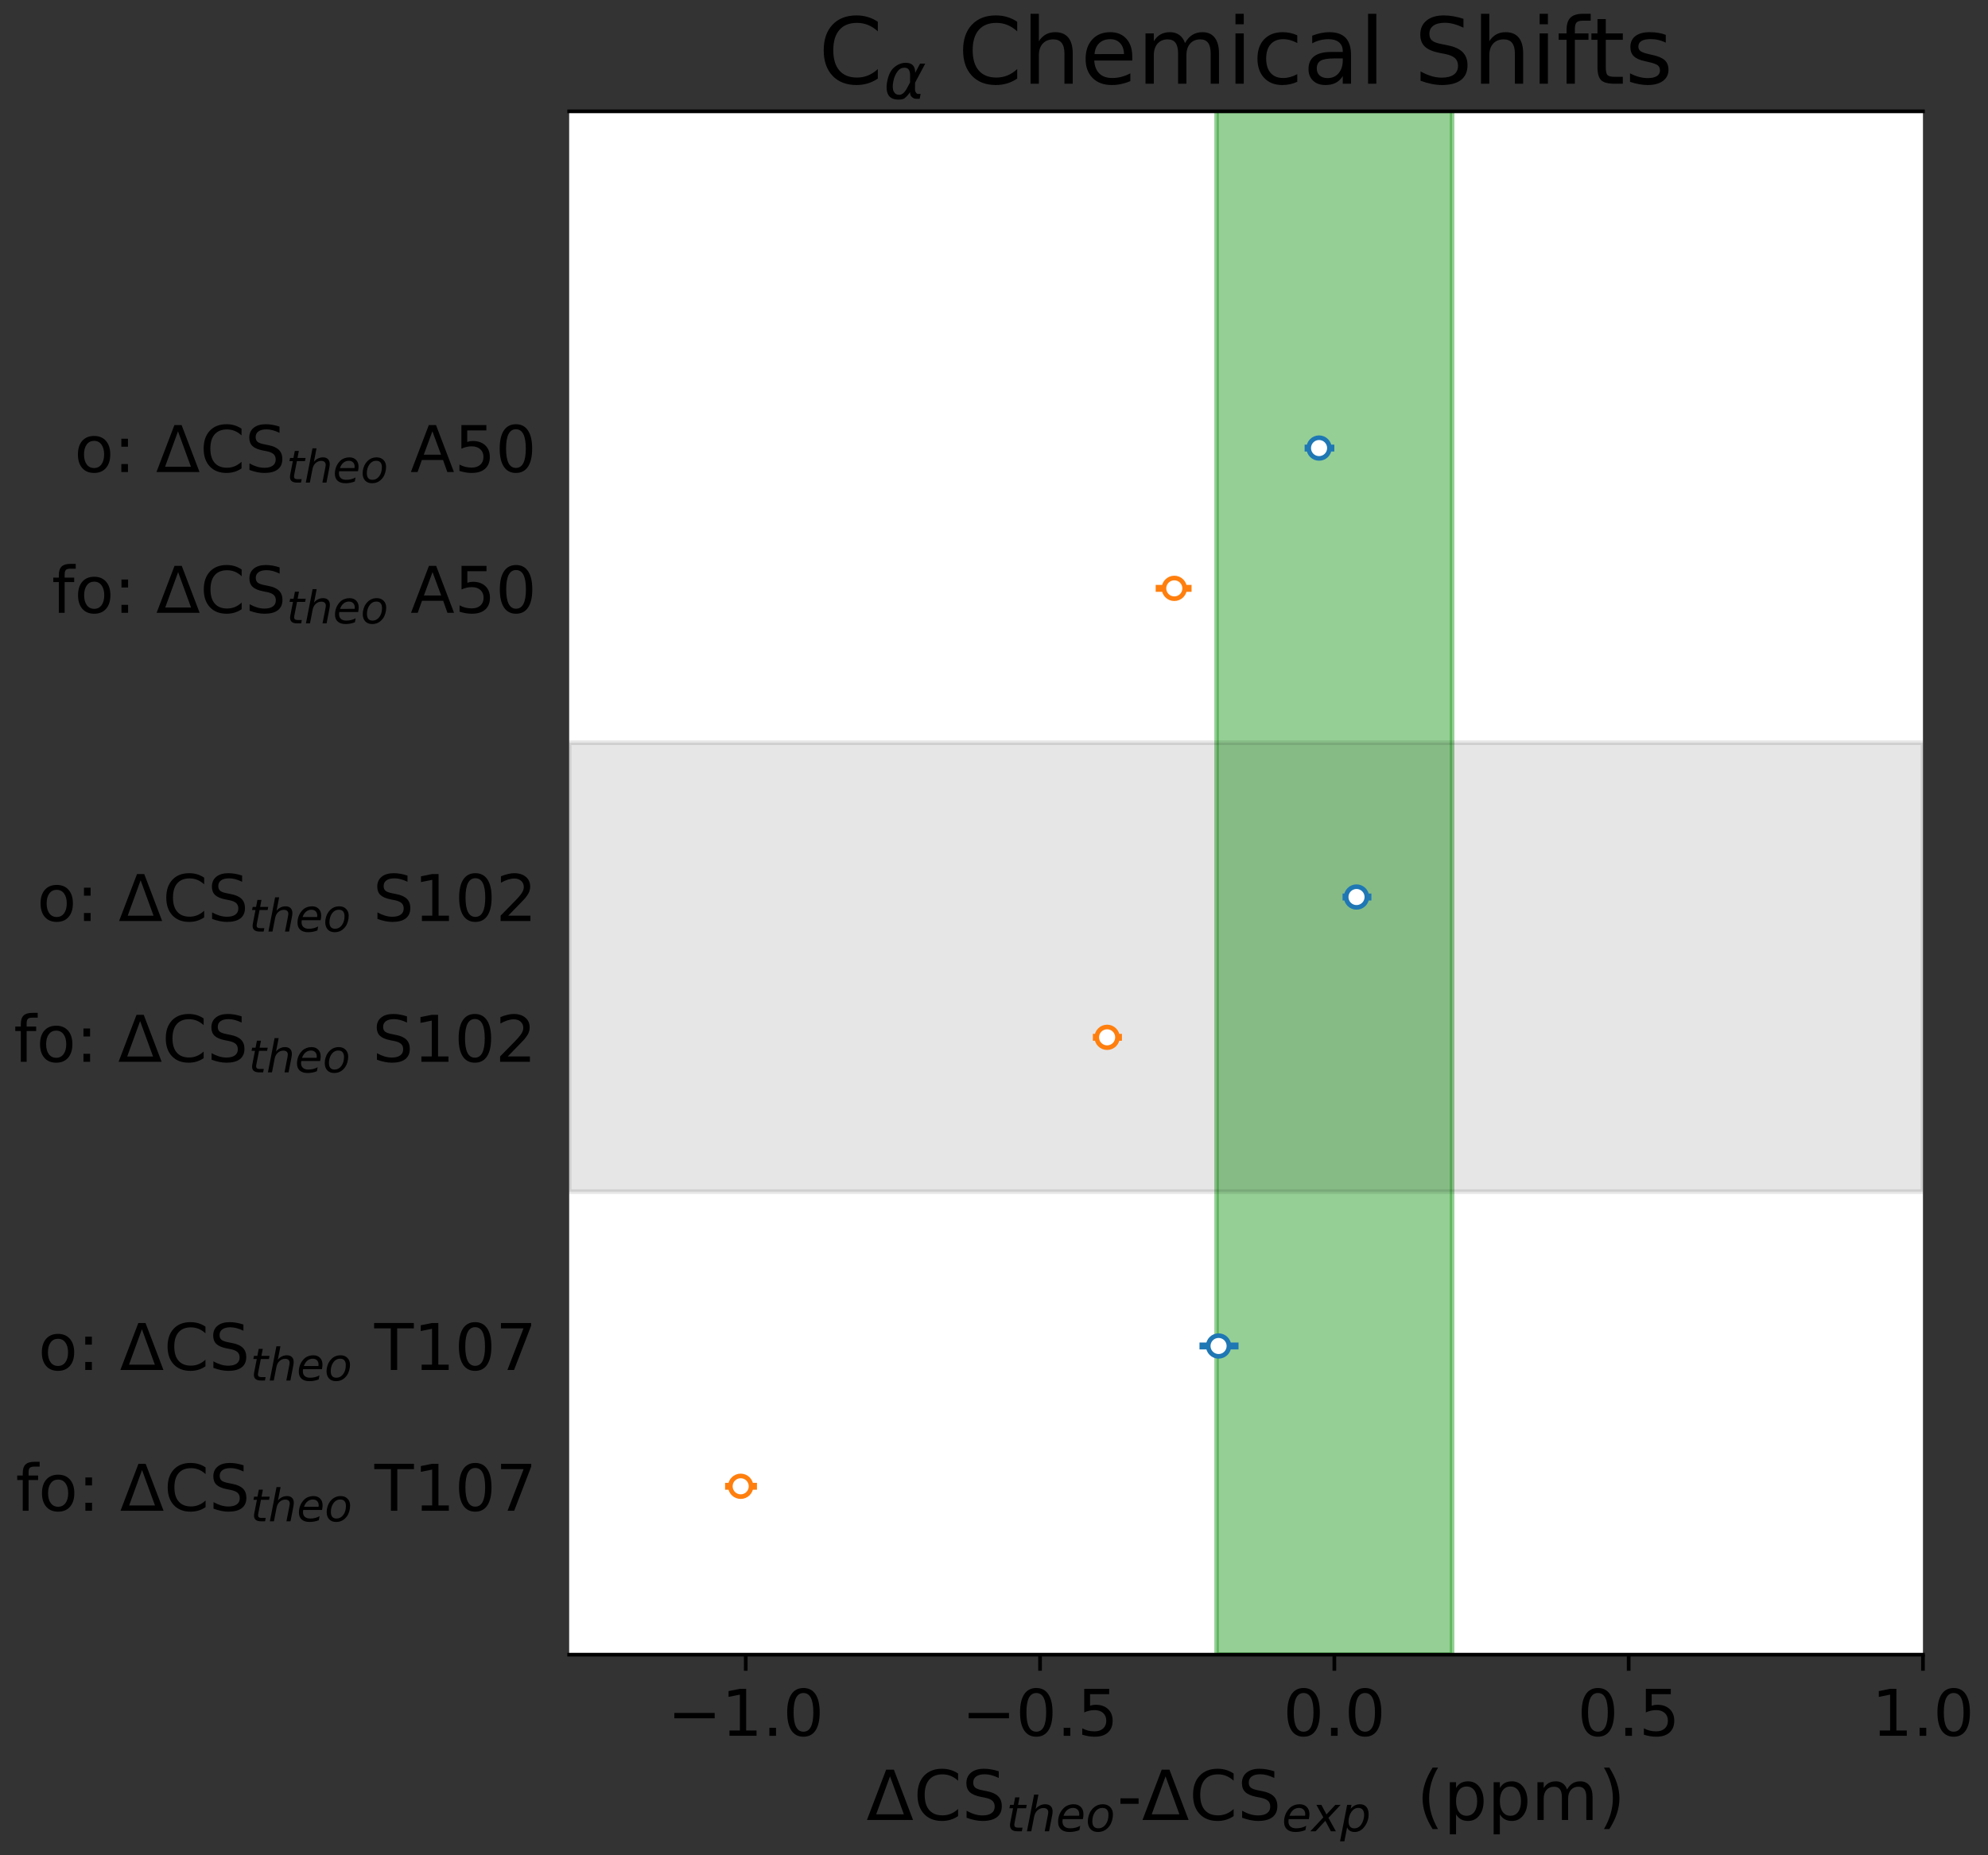 <?xml version="1.0" encoding="utf-8" standalone="no"?>
<!DOCTYPE svg PUBLIC "-//W3C//DTD SVG 1.1//EN"
  "http://www.w3.org/Graphics/SVG/1.1/DTD/svg11.dtd">
<!-- Created with matplotlib (https://matplotlib.org/) -->
<svg height="403.2pt" version="1.1" viewBox="0 0 432 403.2" width="432pt" xmlns="http://www.w3.org/2000/svg" xmlns:xlink="http://www.w3.org/1999/xlink">
 <rect x="0" y="0" width="432" height="403.2" fill="#333333" stroke="none"/>
 <defs>
  <style type="text/css">*{stroke-linecap:butt;stroke-linejoin:round;}</style>
 </defs>
 <g id="figure_1">
  <g id="patch_1">
   <path d="M 0 403.2 
L 432 403.2 
L 432 0 
L 0 0 
z
" style="fill:none;"/>
  </g>
  <g id="axes_1">
   <g id="patch_2">
    <path d="M 123.68 359.6 
L 417.868 359.6 
L 417.868 24.197 
L 123.68 24.197 
z
" style="fill:#ffffff;"/>
   </g>
   <g id="patch_3">
    <path clip-path="url(#p4415771fd3)" d="M 264.379 359.6 
L 264.379 -2407.477 
L 315.542 -2407.477 
L 315.542 359.6 
z
" style="fill:#2ca02c;opacity:0.5;stroke:#2ca02c;stroke-linejoin:miter;"/>
   </g>
   <g id="patch_4">
    <path clip-path="url(#p4415771fd3)" d="M 123.68 323.011 
L 123.68 258.979 
L 417.868 258.979 
L 417.868 323.011 
z
" style="fill:none;opacity:0;"/>
   </g>
   <g id="patch_5">
    <path clip-path="url(#p4415771fd3)" d="M 123.68 258.979 
L 123.68 161.408 
L 417.868 161.408 
L 417.868 258.979 
z
" style="opacity:0.1;stroke:#000000;stroke-linejoin:miter;"/>
   </g>
   <g id="patch_6">
    <path clip-path="url(#p4415771fd3)" d="M 123.68 161.408 
L 123.68 60.787 
L 417.868 60.787 
L 417.868 161.408 
z
" style="fill:none;opacity:0;"/>
   </g>
   <g id="matplotlib.axis_1">
    <g id="xtick_1">
     <g id="line2d_1">
      <defs>
       <path d="M 0 0 
L 0 3.5 
" id="mc33a8496a5" style="stroke:#000000;stroke-width:0.8;"/>
      </defs>
      <g>
       <use style="stroke:#000000;stroke-width:0.8;" x="162.053" xlink:href="#mc33a8496a5" y="359.6"/>
      </g>
     </g>
     <g id="text_1">
      <!-- −1.0 -->
      <g transform="translate(145.055 377.238)scale(0.14 -0.14)">
       <defs>
        <path d="M 10.594 35.5 
L 73.188 35.5 
L 73.188 27.203 
L 10.594 27.203 
z
" id="DejaVuSans-8722"/>
        <path d="M 12.406 8.297 
L 28.516 8.297 
L 28.516 63.922 
L 10.984 60.406 
L 10.984 69.391 
L 28.422 72.906 
L 38.281 72.906 
L 38.281 8.297 
L 54.391 8.297 
L 54.391 0 
L 12.406 0 
z
" id="DejaVuSans-49"/>
        <path d="M 10.688 12.406 
L 21 12.406 
L 21 0 
L 10.688 0 
z
" id="DejaVuSans-46"/>
        <path d="M 31.781 66.406 
Q 24.172 66.406 20.328 58.906 
Q 16.5 51.422 16.5 36.375 
Q 16.5 21.391 20.328 13.891 
Q 24.172 6.391 31.781 6.391 
Q 39.453 6.391 43.281 13.891 
Q 47.125 21.391 47.125 36.375 
Q 47.125 51.422 43.281 58.906 
Q 39.453 66.406 31.781 66.406 
z
M 31.781 74.219 
Q 44.047 74.219 50.516 64.516 
Q 56.984 54.828 56.984 36.375 
Q 56.984 17.969 50.516 8.266 
Q 44.047 -1.422 31.781 -1.422 
Q 19.531 -1.422 13.062 8.266 
Q 6.594 17.969 6.594 36.375 
Q 6.594 54.828 13.062 64.516 
Q 19.531 74.219 31.781 74.219 
z
" id="DejaVuSans-48"/>
       </defs>
       <use xlink:href="#DejaVuSans-8722"/>
       <use x="83.789" xlink:href="#DejaVuSans-49"/>
       <use x="147.412" xlink:href="#DejaVuSans-46"/>
       <use x="179.199" xlink:href="#DejaVuSans-48"/>
      </g>
     </g>
    </g>
    <g id="xtick_2">
     <g id="line2d_2">
      <g>
       <use style="stroke:#000000;stroke-width:0.8;" x="226.006" xlink:href="#mc33a8496a5" y="359.6"/>
      </g>
     </g>
     <g id="text_2">
      <!-- −0.5 -->
      <g transform="translate(209.008 377.238)scale(0.14 -0.14)">
       <defs>
        <path d="M 10.797 72.906 
L 49.516 72.906 
L 49.516 64.594 
L 19.828 64.594 
L 19.828 46.734 
Q 21.969 47.469 24.109 47.828 
Q 26.266 48.188 28.422 48.188 
Q 40.625 48.188 47.75 41.5 
Q 54.891 34.812 54.891 23.391 
Q 54.891 11.625 47.562 5.094 
Q 40.234 -1.422 26.906 -1.422 
Q 22.312 -1.422 17.547 -0.641 
Q 12.797 0.141 7.719 1.703 
L 7.719 11.625 
Q 12.109 9.234 16.797 8.062 
Q 21.484 6.891 26.703 6.891 
Q 35.156 6.891 40.078 11.328 
Q 45.016 15.766 45.016 23.391 
Q 45.016 31 40.078 35.438 
Q 35.156 39.891 26.703 39.891 
Q 22.75 39.891 18.812 39.016 
Q 14.891 38.141 10.797 36.281 
z
" id="DejaVuSans-53"/>
       </defs>
       <use xlink:href="#DejaVuSans-8722"/>
       <use x="83.789" xlink:href="#DejaVuSans-48"/>
       <use x="147.412" xlink:href="#DejaVuSans-46"/>
       <use x="179.199" xlink:href="#DejaVuSans-53"/>
      </g>
     </g>
    </g>
    <g id="xtick_3">
     <g id="line2d_3">
      <g>
       <use style="stroke:#000000;stroke-width:0.8;" x="289.96" xlink:href="#mc33a8496a5" y="359.6"/>
      </g>
     </g>
     <g id="text_3">
      <!-- 0.0 -->
      <g transform="translate(278.828 377.238)scale(0.14 -0.14)">
       <use xlink:href="#DejaVuSans-48"/>
       <use x="63.623" xlink:href="#DejaVuSans-46"/>
       <use x="95.41" xlink:href="#DejaVuSans-48"/>
      </g>
     </g>
    </g>
    <g id="xtick_4">
     <g id="line2d_4">
      <g>
       <use style="stroke:#000000;stroke-width:0.8;" x="353.914" xlink:href="#mc33a8496a5" y="359.6"/>
      </g>
     </g>
     <g id="text_4">
      <!-- 0.5 -->
      <g transform="translate(342.782 377.238)scale(0.14 -0.14)">
       <use xlink:href="#DejaVuSans-48"/>
       <use x="63.623" xlink:href="#DejaVuSans-46"/>
       <use x="95.41" xlink:href="#DejaVuSans-53"/>
      </g>
     </g>
    </g>
    <g id="xtick_5">
     <g id="line2d_5">
      <g>
       <use style="stroke:#000000;stroke-width:0.8;" x="417.868" xlink:href="#mc33a8496a5" y="359.6"/>
      </g>
     </g>
     <g id="text_5">
      <!-- 1.0 -->
      <g transform="translate(406.735 377.238)scale(0.14 -0.14)">
       <use xlink:href="#DejaVuSans-49"/>
       <use x="63.623" xlink:href="#DejaVuSans-46"/>
       <use x="95.41" xlink:href="#DejaVuSans-48"/>
      </g>
     </g>
    </g>
    <g id="text_6">
     <!-- $\Delta$CS$_{theo}$-$\Delta$CS$_{exp}$  (ppm) -->
     <g transform="translate(188.274 395.55)scale(0.15 -0.15)">
      <defs>
       <path d="M 34.188 63.188 
L 14.156 8.203 
L 54.25 8.203 
z
M 0.781 0 
L 28.609 72.906 
L 39.797 72.906 
L 67.578 0 
z
" id="DejaVuSans-916"/>
       <path d="M 64.406 67.281 
L 64.406 56.891 
Q 59.422 61.531 53.781 63.812 
Q 48.141 66.109 41.797 66.109 
Q 29.297 66.109 22.656 58.469 
Q 16.016 50.828 16.016 36.375 
Q 16.016 21.969 22.656 14.328 
Q 29.297 6.688 41.797 6.688 
Q 48.141 6.688 53.781 8.984 
Q 59.422 11.281 64.406 15.922 
L 64.406 5.609 
Q 59.234 2.094 53.438 0.328 
Q 47.656 -1.422 41.219 -1.422 
Q 24.656 -1.422 15.125 8.703 
Q 5.609 18.844 5.609 36.375 
Q 5.609 53.953 15.125 64.078 
Q 24.656 74.219 41.219 74.219 
Q 47.75 74.219 53.531 72.484 
Q 59.328 70.75 64.406 67.281 
z
" id="DejaVuSans-67"/>
       <path d="M 53.516 70.516 
L 53.516 60.891 
Q 47.906 63.578 42.922 64.891 
Q 37.938 66.219 33.297 66.219 
Q 25.25 66.219 20.875 63.094 
Q 16.5 59.969 16.5 54.203 
Q 16.5 49.359 19.406 46.891 
Q 22.312 44.438 30.422 42.922 
L 36.375 41.703 
Q 47.406 39.594 52.656 34.297 
Q 57.906 29 57.906 20.125 
Q 57.906 9.516 50.797 4.047 
Q 43.703 -1.422 29.984 -1.422 
Q 24.812 -1.422 18.969 -0.25 
Q 13.141 0.922 6.891 3.219 
L 6.891 13.375 
Q 12.891 10.016 18.656 8.297 
Q 24.422 6.594 29.984 6.594 
Q 38.422 6.594 43.016 9.906 
Q 47.609 13.234 47.609 19.391 
Q 47.609 24.75 44.312 27.781 
Q 41.016 30.812 33.5 32.328 
L 27.484 33.5 
Q 16.453 35.688 11.516 40.375 
Q 6.594 45.062 6.594 53.422 
Q 6.594 63.094 13.406 68.656 
Q 20.219 74.219 32.172 74.219 
Q 37.312 74.219 42.625 73.281 
Q 47.953 72.359 53.516 70.516 
z
" id="DejaVuSans-83"/>
       <path d="M 42.281 54.688 
L 40.922 47.703 
L 23 47.703 
L 17.188 18.016 
Q 16.891 16.359 16.75 15.234 
Q 16.609 14.109 16.609 13.484 
Q 16.609 10.359 18.484 8.938 
Q 20.359 7.516 24.516 7.516 
L 33.594 7.516 
L 32.078 0 
L 23.484 0 
Q 15.484 0 11.547 3.125 
Q 7.625 6.25 7.625 12.594 
Q 7.625 13.719 7.766 15.062 
Q 7.906 16.406 8.203 18.016 
L 14.016 47.703 
L 6.391 47.703 
L 7.812 54.688 
L 15.281 54.688 
L 18.312 70.219 
L 27.297 70.219 
L 24.312 54.688 
z
" id="DejaVuSans-Oblique-116"/>
       <path d="M 55.719 33.016 
L 49.312 0 
L 40.281 0 
L 46.688 32.672 
Q 47.125 34.969 47.359 36.719 
Q 47.609 38.484 47.609 39.5 
Q 47.609 43.609 45.016 45.891 
Q 42.438 48.188 37.797 48.188 
Q 30.562 48.188 25.266 43.297 
Q 19.969 38.422 18.406 30.328 
L 12.5 0 
L 3.516 0 
L 18.312 75.984 
L 27.297 75.984 
L 21.484 46.094 
Q 24.906 50.688 30.219 53.344 
Q 35.547 56 41.406 56 
Q 48.641 56 52.609 52.094 
Q 56.594 48.188 56.594 41.109 
Q 56.594 39.359 56.375 37.359 
Q 56.156 35.359 55.719 33.016 
z
" id="DejaVuSans-Oblique-104"/>
       <path d="M 48.094 32.234 
Q 48.25 33.016 48.312 33.844 
Q 48.391 34.672 48.391 35.5 
Q 48.391 41.453 44.891 44.922 
Q 41.406 48.391 35.406 48.391 
Q 28.719 48.391 23.578 44.156 
Q 18.453 39.938 15.828 32.172 
z
M 55.906 25.203 
L 14.109 25.203 
Q 13.812 23.344 13.719 22.266 
Q 13.625 21.188 13.625 20.406 
Q 13.625 13.625 17.797 9.906 
Q 21.969 6.203 29.594 6.203 
Q 35.453 6.203 40.672 7.516 
Q 45.906 8.844 50.391 11.375 
L 48.688 2.484 
Q 43.844 0.531 38.688 -0.438 
Q 33.547 -1.422 28.219 -1.422 
Q 16.844 -1.422 10.719 4.016 
Q 4.594 9.469 4.594 19.484 
Q 4.594 28.031 7.641 35.375 
Q 10.688 42.719 16.609 48.484 
Q 20.406 52.094 25.656 54.047 
Q 30.906 56 36.812 56 
Q 46.094 56 51.578 50.438 
Q 57.078 44.875 57.078 35.5 
Q 57.078 33.25 56.781 30.688 
Q 56.5 28.125 55.906 25.203 
z
" id="DejaVuSans-Oblique-101"/>
       <path d="M 25.391 -1.422 
Q 15.766 -1.422 10.172 4.516 
Q 4.594 10.453 4.594 20.703 
Q 4.594 26.656 6.516 32.828 
Q 8.453 39.016 11.531 43.219 
Q 16.359 49.75 22.312 52.875 
Q 28.266 56 35.797 56 
Q 45.125 56 50.859 50.188 
Q 56.594 44.391 56.594 35.016 
Q 56.594 28.516 54.688 22.062 
Q 52.781 15.625 49.703 11.375 
Q 44.922 4.828 38.969 1.703 
Q 33.016 -1.422 25.391 -1.422 
z
M 13.922 21 
Q 13.922 13.578 17.016 9.891 
Q 20.125 6.203 26.422 6.203 
Q 35.453 6.203 41.375 14.078 
Q 47.312 21.969 47.312 34.078 
Q 47.312 41.156 44.141 44.766 
Q 40.969 48.391 34.812 48.391 
Q 29.734 48.391 25.781 46.016 
Q 21.828 43.656 18.703 38.812 
Q 16.406 35.203 15.156 30.562 
Q 13.922 25.922 13.922 21 
z
" id="DejaVuSans-Oblique-111"/>
       <path d="M 4.891 31.391 
L 31.203 31.391 
L 31.203 23.391 
L 4.891 23.391 
z
" id="DejaVuSans-45"/>
       <path d="M 60.016 54.688 
L 34.906 27.875 
L 50.297 0 
L 39.984 0 
L 28.422 21.688 
L 8.297 0 
L -2.594 0 
L 24.312 28.812 
L 10.016 54.688 
L 20.312 54.688 
L 30.812 34.906 
L 49.125 54.688 
z
" id="DejaVuSans-Oblique-120"/>
       <path d="M 49.609 33.688 
Q 49.609 40.875 46.484 44.672 
Q 43.359 48.484 37.5 48.484 
Q 33.5 48.484 29.859 46.438 
Q 26.219 44.391 23.391 40.484 
Q 20.609 36.625 18.938 31.156 
Q 17.281 25.688 17.281 20.312 
Q 17.281 13.484 20.406 9.797 
Q 23.531 6.109 29.297 6.109 
Q 33.547 6.109 37.188 8.109 
Q 40.828 10.109 43.406 13.922 
Q 46.188 17.922 47.891 23.344 
Q 49.609 28.766 49.609 33.688 
z
M 21.781 46.391 
Q 25.391 51.125 30.297 53.562 
Q 35.203 56 41.219 56 
Q 49.609 56 54.25 50.5 
Q 58.891 45.016 58.891 35.109 
Q 58.891 27 56 19.656 
Q 53.125 12.312 47.703 6.5 
Q 44.094 2.641 39.547 0.609 
Q 35.016 -1.422 29.984 -1.422 
Q 24.172 -1.422 20.219 1 
Q 16.266 3.422 14.312 8.203 
L 8.688 -20.797 
L -0.297 -20.797 
L 14.406 54.688 
L 23.391 54.688 
z
" id="DejaVuSans-Oblique-112"/>
       <path id="DejaVuSans-32"/>
       <path d="M 31 75.875 
Q 24.469 64.656 21.281 53.656 
Q 18.109 42.672 18.109 31.391 
Q 18.109 20.125 21.312 9.062 
Q 24.516 -2 31 -13.188 
L 23.188 -13.188 
Q 15.875 -1.703 12.234 9.375 
Q 8.594 20.453 8.594 31.391 
Q 8.594 42.281 12.203 53.312 
Q 15.828 64.359 23.188 75.875 
z
" id="DejaVuSans-40"/>
       <path d="M 18.109 8.203 
L 18.109 -20.797 
L 9.078 -20.797 
L 9.078 54.688 
L 18.109 54.688 
L 18.109 46.391 
Q 20.953 51.266 25.266 53.625 
Q 29.594 56 35.594 56 
Q 45.562 56 51.781 48.094 
Q 58.016 40.188 58.016 27.297 
Q 58.016 14.406 51.781 6.484 
Q 45.562 -1.422 35.594 -1.422 
Q 29.594 -1.422 25.266 0.953 
Q 20.953 3.328 18.109 8.203 
z
M 48.688 27.297 
Q 48.688 37.203 44.609 42.844 
Q 40.531 48.484 33.406 48.484 
Q 26.266 48.484 22.188 42.844 
Q 18.109 37.203 18.109 27.297 
Q 18.109 17.391 22.188 11.75 
Q 26.266 6.109 33.406 6.109 
Q 40.531 6.109 44.609 11.75 
Q 48.688 17.391 48.688 27.297 
z
" id="DejaVuSans-112"/>
       <path d="M 52 44.188 
Q 55.375 50.25 60.062 53.125 
Q 64.75 56 71.094 56 
Q 79.641 56 84.281 50.016 
Q 88.922 44.047 88.922 33.016 
L 88.922 0 
L 79.891 0 
L 79.891 32.719 
Q 79.891 40.578 77.094 44.375 
Q 74.312 48.188 68.609 48.188 
Q 61.625 48.188 57.562 43.547 
Q 53.516 38.922 53.516 30.906 
L 53.516 0 
L 44.484 0 
L 44.484 32.719 
Q 44.484 40.625 41.703 44.406 
Q 38.922 48.188 33.109 48.188 
Q 26.219 48.188 22.156 43.531 
Q 18.109 38.875 18.109 30.906 
L 18.109 0 
L 9.078 0 
L 9.078 54.688 
L 18.109 54.688 
L 18.109 46.188 
Q 21.188 51.219 25.484 53.609 
Q 29.781 56 35.688 56 
Q 41.656 56 45.828 52.969 
Q 50 49.953 52 44.188 
z
" id="DejaVuSans-109"/>
       <path d="M 8.016 75.875 
L 15.828 75.875 
Q 23.141 64.359 26.781 53.312 
Q 30.422 42.281 30.422 31.391 
Q 30.422 20.453 26.781 9.375 
Q 23.141 -1.703 15.828 -13.188 
L 8.016 -13.188 
Q 14.5 -2 17.703 9.062 
Q 20.906 20.125 20.906 31.391 
Q 20.906 42.672 17.703 53.656 
Q 14.5 64.656 8.016 75.875 
z
" id="DejaVuSans-41"/>
      </defs>
      <use transform="translate(0 0.125)" xlink:href="#DejaVuSans-916"/>
      <use transform="translate(68.408 0.125)" xlink:href="#DejaVuSans-67"/>
      <use transform="translate(138.232 0.125)" xlink:href="#DejaVuSans-83"/>
      <use transform="translate(202.666 -16.281)scale(0.7)" xlink:href="#DejaVuSans-Oblique-116"/>
      <use transform="translate(230.112 -16.281)scale(0.7)" xlink:href="#DejaVuSans-Oblique-104"/>
      <use transform="translate(274.478 -16.281)scale(0.7)" xlink:href="#DejaVuSans-Oblique-101"/>
      <use transform="translate(317.544 -16.281)scale(0.7)" xlink:href="#DejaVuSans-Oblique-111"/>
      <use transform="translate(363.105 0.125)" xlink:href="#DejaVuSans-45"/>
      <use transform="translate(399.189 0.125)" xlink:href="#DejaVuSans-916"/>
      <use transform="translate(467.598 0.125)" xlink:href="#DejaVuSans-67"/>
      <use transform="translate(537.422 0.125)" xlink:href="#DejaVuSans-83"/>
      <use transform="translate(601.855 -16.281)scale(0.7)" xlink:href="#DejaVuSans-Oblique-101"/>
      <use transform="translate(644.922 -16.281)scale(0.7)" xlink:href="#DejaVuSans-Oblique-120"/>
      <use transform="translate(686.348 -16.281)scale(0.7)" xlink:href="#DejaVuSans-Oblique-112"/>
      <use transform="translate(733.516 0.125)" xlink:href="#DejaVuSans-32"/>
      <use transform="translate(765.303 0.125)" xlink:href="#DejaVuSans-32"/>
      <use transform="translate(797.09 0.125)" xlink:href="#DejaVuSans-40"/>
      <use transform="translate(836.104 0.125)" xlink:href="#DejaVuSans-112"/>
      <use transform="translate(899.58 0.125)" xlink:href="#DejaVuSans-112"/>
      <use transform="translate(963.057 0.125)" xlink:href="#DejaVuSans-109"/>
      <use transform="translate(1060.469 0.125)" xlink:href="#DejaVuSans-41"/>
     </g>
    </g>
   </g>
   <g id="matplotlib.axis_2">
    <g id="ytick_1">
     <g id="text_7">
      <!-- fo: $\Delta$CS$_{theo}$ T107 -->
      <g transform="translate(3.42 328.33)scale(0.14 -0.14)">
       <defs>
        <path d="M 37.109 75.984 
L 37.109 68.5 
L 28.516 68.5 
Q 23.688 68.5 21.797 66.547 
Q 19.922 64.594 19.922 59.516 
L 19.922 54.688 
L 34.719 54.688 
L 34.719 47.703 
L 19.922 47.703 
L 19.922 0 
L 10.891 0 
L 10.891 47.703 
L 2.297 47.703 
L 2.297 54.688 
L 10.891 54.688 
L 10.891 58.5 
Q 10.891 67.625 15.141 71.797 
Q 19.391 75.984 28.609 75.984 
z
" id="DejaVuSans-102"/>
        <path d="M 30.609 48.391 
Q 23.391 48.391 19.188 42.75 
Q 14.984 37.109 14.984 27.297 
Q 14.984 17.484 19.156 11.844 
Q 23.344 6.203 30.609 6.203 
Q 37.797 6.203 41.984 11.859 
Q 46.188 17.531 46.188 27.297 
Q 46.188 37.016 41.984 42.703 
Q 37.797 48.391 30.609 48.391 
z
M 30.609 56 
Q 42.328 56 49.016 48.375 
Q 55.719 40.766 55.719 27.297 
Q 55.719 13.875 49.016 6.219 
Q 42.328 -1.422 30.609 -1.422 
Q 18.844 -1.422 12.172 6.219 
Q 5.516 13.875 5.516 27.297 
Q 5.516 40.766 12.172 48.375 
Q 18.844 56 30.609 56 
z
" id="DejaVuSans-111"/>
        <path d="M 11.719 12.406 
L 22.016 12.406 
L 22.016 0 
L 11.719 0 
z
M 11.719 51.703 
L 22.016 51.703 
L 22.016 39.312 
L 11.719 39.312 
z
" id="DejaVuSans-58"/>
        <path d="M -0.297 72.906 
L 61.375 72.906 
L 61.375 64.594 
L 35.5 64.594 
L 35.5 0 
L 25.594 0 
L 25.594 64.594 
L -0.297 64.594 
z
" id="DejaVuSans-84"/>
        <path d="M 8.203 72.906 
L 55.078 72.906 
L 55.078 68.703 
L 28.609 0 
L 18.312 0 
L 43.219 64.594 
L 8.203 64.594 
z
" id="DejaVuSans-55"/>
       </defs>
       <use transform="translate(0 0.016)" xlink:href="#DejaVuSans-102"/>
       <use transform="translate(35.205 0.016)" xlink:href="#DejaVuSans-111"/>
       <use transform="translate(96.387 0.016)" xlink:href="#DejaVuSans-58"/>
       <use transform="translate(130.078 0.016)" xlink:href="#DejaVuSans-32"/>
       <use transform="translate(161.865 0.016)" xlink:href="#DejaVuSans-916"/>
       <use transform="translate(230.273 0.016)" xlink:href="#DejaVuSans-67"/>
       <use transform="translate(300.098 0.016)" xlink:href="#DejaVuSans-83"/>
       <use transform="translate(364.531 -16.391)scale(0.7)" xlink:href="#DejaVuSans-Oblique-116"/>
       <use transform="translate(391.978 -16.391)scale(0.7)" xlink:href="#DejaVuSans-Oblique-104"/>
       <use transform="translate(436.343 -16.391)scale(0.7)" xlink:href="#DejaVuSans-Oblique-101"/>
       <use transform="translate(479.409 -16.391)scale(0.7)" xlink:href="#DejaVuSans-Oblique-111"/>
       <use transform="translate(524.971 0.016)" xlink:href="#DejaVuSans-32"/>
       <use transform="translate(556.758 0.016)" xlink:href="#DejaVuSans-84"/>
       <use transform="translate(617.842 0.016)" xlink:href="#DejaVuSans-49"/>
       <use transform="translate(681.465 0.016)" xlink:href="#DejaVuSans-48"/>
       <use transform="translate(745.088 0.016)" xlink:href="#DejaVuSans-55"/>
      </g>
     </g>
    </g>
    <g id="ytick_2">
     <g id="text_8">
      <!-- o: $\Delta$CS$_{theo}$ T107 -->
      <g transform="translate(8.32 297.839)scale(0.14 -0.14)">
       <use transform="translate(0 0.781)" xlink:href="#DejaVuSans-111"/>
       <use transform="translate(61.182 0.781)" xlink:href="#DejaVuSans-58"/>
       <use transform="translate(94.873 0.781)" xlink:href="#DejaVuSans-32"/>
       <use transform="translate(126.66 0.781)" xlink:href="#DejaVuSans-916"/>
       <use transform="translate(195.068 0.781)" xlink:href="#DejaVuSans-67"/>
       <use transform="translate(264.893 0.781)" xlink:href="#DejaVuSans-83"/>
       <use transform="translate(329.326 -15.625)scale(0.7)" xlink:href="#DejaVuSans-Oblique-116"/>
       <use transform="translate(356.772 -15.625)scale(0.7)" xlink:href="#DejaVuSans-Oblique-104"/>
       <use transform="translate(401.138 -15.625)scale(0.7)" xlink:href="#DejaVuSans-Oblique-101"/>
       <use transform="translate(444.204 -15.625)scale(0.7)" xlink:href="#DejaVuSans-Oblique-111"/>
       <use transform="translate(489.766 0.781)" xlink:href="#DejaVuSans-32"/>
       <use transform="translate(521.553 0.781)" xlink:href="#DejaVuSans-84"/>
       <use transform="translate(582.637 0.781)" xlink:href="#DejaVuSans-49"/>
       <use transform="translate(646.26 0.781)" xlink:href="#DejaVuSans-48"/>
       <use transform="translate(709.883 0.781)" xlink:href="#DejaVuSans-55"/>
      </g>
     </g>
    </g>
    <g id="ytick_3">
     <g id="text_9">
      <!-- fo: $\Delta$CS$_{theo}$ S102 -->
      <g transform="translate(3 230.758)scale(0.14 -0.14)">
       <defs>
        <path d="M 19.188 8.297 
L 53.609 8.297 
L 53.609 0 
L 7.328 0 
L 7.328 8.297 
Q 12.938 14.109 22.625 23.891 
Q 32.328 33.688 34.812 36.531 
Q 39.547 41.844 41.422 45.531 
Q 43.312 49.219 43.312 52.781 
Q 43.312 58.594 39.234 62.25 
Q 35.156 65.922 28.609 65.922 
Q 23.969 65.922 18.812 64.312 
Q 13.672 62.703 7.812 59.422 
L 7.812 69.391 
Q 13.766 71.781 18.938 73 
Q 24.125 74.219 28.422 74.219 
Q 39.75 74.219 46.484 68.547 
Q 53.219 62.891 53.219 53.422 
Q 53.219 48.922 51.531 44.891 
Q 49.859 40.875 45.406 35.406 
Q 44.188 33.984 37.641 27.219 
Q 31.109 20.453 19.188 8.297 
z
" id="DejaVuSans-50"/>
       </defs>
       <use transform="translate(0 0.016)" xlink:href="#DejaVuSans-102"/>
       <use transform="translate(35.205 0.016)" xlink:href="#DejaVuSans-111"/>
       <use transform="translate(96.387 0.016)" xlink:href="#DejaVuSans-58"/>
       <use transform="translate(130.078 0.016)" xlink:href="#DejaVuSans-32"/>
       <use transform="translate(161.865 0.016)" xlink:href="#DejaVuSans-916"/>
       <use transform="translate(230.273 0.016)" xlink:href="#DejaVuSans-67"/>
       <use transform="translate(300.098 0.016)" xlink:href="#DejaVuSans-83"/>
       <use transform="translate(364.531 -16.391)scale(0.7)" xlink:href="#DejaVuSans-Oblique-116"/>
       <use transform="translate(391.978 -16.391)scale(0.7)" xlink:href="#DejaVuSans-Oblique-104"/>
       <use transform="translate(436.343 -16.391)scale(0.7)" xlink:href="#DejaVuSans-Oblique-101"/>
       <use transform="translate(479.409 -16.391)scale(0.7)" xlink:href="#DejaVuSans-Oblique-111"/>
       <use transform="translate(524.971 0.016)" xlink:href="#DejaVuSans-32"/>
       <use transform="translate(556.758 0.016)" xlink:href="#DejaVuSans-83"/>
       <use transform="translate(620.234 0.016)" xlink:href="#DejaVuSans-49"/>
       <use transform="translate(683.857 0.016)" xlink:href="#DejaVuSans-48"/>
       <use transform="translate(747.48 0.016)" xlink:href="#DejaVuSans-50"/>
      </g>
     </g>
    </g>
    <g id="ytick_4">
     <g id="text_10">
      <!-- o: $\Delta$CS$_{theo}$ S102 -->
      <g transform="translate(8.04 200.267)scale(0.14 -0.14)">
       <use transform="translate(0 0.781)" xlink:href="#DejaVuSans-111"/>
       <use transform="translate(61.182 0.781)" xlink:href="#DejaVuSans-58"/>
       <use transform="translate(94.873 0.781)" xlink:href="#DejaVuSans-32"/>
       <use transform="translate(126.66 0.781)" xlink:href="#DejaVuSans-916"/>
       <use transform="translate(195.068 0.781)" xlink:href="#DejaVuSans-67"/>
       <use transform="translate(264.893 0.781)" xlink:href="#DejaVuSans-83"/>
       <use transform="translate(329.326 -15.625)scale(0.7)" xlink:href="#DejaVuSans-Oblique-116"/>
       <use transform="translate(356.772 -15.625)scale(0.7)" xlink:href="#DejaVuSans-Oblique-104"/>
       <use transform="translate(401.138 -15.625)scale(0.7)" xlink:href="#DejaVuSans-Oblique-101"/>
       <use transform="translate(444.204 -15.625)scale(0.7)" xlink:href="#DejaVuSans-Oblique-111"/>
       <use transform="translate(489.766 0.781)" xlink:href="#DejaVuSans-32"/>
       <use transform="translate(521.553 0.781)" xlink:href="#DejaVuSans-83"/>
       <use transform="translate(585.029 0.781)" xlink:href="#DejaVuSans-49"/>
       <use transform="translate(648.652 0.781)" xlink:href="#DejaVuSans-48"/>
       <use transform="translate(712.275 0.781)" xlink:href="#DejaVuSans-50"/>
      </g>
     </g>
    </g>
    <g id="ytick_5">
     <g id="text_11">
      <!-- fo: $\Delta$CS$_{theo}$ A50 -->
      <g transform="translate(11.26 133.186)scale(0.14 -0.14)">
       <defs>
        <path d="M 34.188 63.188 
L 20.797 26.906 
L 47.609 26.906 
z
M 28.609 72.906 
L 39.797 72.906 
L 67.578 0 
L 57.328 0 
L 50.688 18.703 
L 17.828 18.703 
L 11.188 0 
L 0.781 0 
z
" id="DejaVuSans-65"/>
       </defs>
       <use transform="translate(0 0.016)" xlink:href="#DejaVuSans-102"/>
       <use transform="translate(35.205 0.016)" xlink:href="#DejaVuSans-111"/>
       <use transform="translate(96.387 0.016)" xlink:href="#DejaVuSans-58"/>
       <use transform="translate(130.078 0.016)" xlink:href="#DejaVuSans-32"/>
       <use transform="translate(161.865 0.016)" xlink:href="#DejaVuSans-916"/>
       <use transform="translate(230.273 0.016)" xlink:href="#DejaVuSans-67"/>
       <use transform="translate(300.098 0.016)" xlink:href="#DejaVuSans-83"/>
       <use transform="translate(364.531 -16.391)scale(0.7)" xlink:href="#DejaVuSans-Oblique-116"/>
       <use transform="translate(391.978 -16.391)scale(0.7)" xlink:href="#DejaVuSans-Oblique-104"/>
       <use transform="translate(436.343 -16.391)scale(0.7)" xlink:href="#DejaVuSans-Oblique-101"/>
       <use transform="translate(479.409 -16.391)scale(0.7)" xlink:href="#DejaVuSans-Oblique-111"/>
       <use transform="translate(524.971 0.016)" xlink:href="#DejaVuSans-32"/>
       <use transform="translate(556.758 0.016)" xlink:href="#DejaVuSans-65"/>
       <use transform="translate(625.166 0.016)" xlink:href="#DejaVuSans-53"/>
       <use transform="translate(688.789 0.016)" xlink:href="#DejaVuSans-48"/>
      </g>
     </g>
    </g>
    <g id="ytick_6">
     <g id="text_12">
      <!-- o: $\Delta$CS$_{theo}$ A50 -->
      <g transform="translate(16.16 102.695)scale(0.14 -0.14)">
       <use transform="translate(0 0.781)" xlink:href="#DejaVuSans-111"/>
       <use transform="translate(61.182 0.781)" xlink:href="#DejaVuSans-58"/>
       <use transform="translate(94.873 0.781)" xlink:href="#DejaVuSans-32"/>
       <use transform="translate(126.66 0.781)" xlink:href="#DejaVuSans-916"/>
       <use transform="translate(195.068 0.781)" xlink:href="#DejaVuSans-67"/>
       <use transform="translate(264.893 0.781)" xlink:href="#DejaVuSans-83"/>
       <use transform="translate(329.326 -15.625)scale(0.7)" xlink:href="#DejaVuSans-Oblique-116"/>
       <use transform="translate(356.772 -15.625)scale(0.7)" xlink:href="#DejaVuSans-Oblique-104"/>
       <use transform="translate(401.138 -15.625)scale(0.7)" xlink:href="#DejaVuSans-Oblique-101"/>
       <use transform="translate(444.204 -15.625)scale(0.7)" xlink:href="#DejaVuSans-Oblique-111"/>
       <use transform="translate(489.766 0.781)" xlink:href="#DejaVuSans-32"/>
       <use transform="translate(521.553 0.781)" xlink:href="#DejaVuSans-65"/>
       <use transform="translate(589.961 0.781)" xlink:href="#DejaVuSans-53"/>
       <use transform="translate(653.584 0.781)" xlink:href="#DejaVuSans-48"/>
      </g>
     </g>
    </g>
   </g>
   <g id="LineCollection_1">
    <path clip-path="url(#p4415771fd3)" d="M 157.566 323.011 
L 164.489 323.011 
" style="fill:none;stroke:#ff7f0e;stroke-width:1.5;"/>
   </g>
   <g id="LineCollection_2">
    <path clip-path="url(#p4415771fd3)" d="M 159.711 323.011 
L 162.194 323.011 
" style="fill:none;stroke:#ff7f0e;stroke-width:3;"/>
   </g>
   <g id="LineCollection_3">
    <path clip-path="url(#p4415771fd3)" d="M 260.656 292.52 
L 269.135 292.52 
" style="fill:none;stroke:#1f77b4;stroke-width:1.5;"/>
   </g>
   <g id="LineCollection_4">
    <path clip-path="url(#p4415771fd3)" d="M 263.24 292.52 
L 266.255 292.52 
" style="fill:none;stroke:#1f77b4;stroke-width:3;"/>
   </g>
   <g id="LineCollection_5">
    <path clip-path="url(#p4415771fd3)" d="M 237.481 225.439 
L 243.801 225.439 
" style="fill:none;stroke:#ff7f0e;stroke-width:1.5;"/>
   </g>
   <g id="LineCollection_6">
    <path clip-path="url(#p4415771fd3)" d="M 239.451 225.439 
L 241.729 225.439 
" style="fill:none;stroke:#ff7f0e;stroke-width:3;"/>
   </g>
   <g id="LineCollection_7">
    <path clip-path="url(#p4415771fd3)" d="M 291.741 194.948 
L 298.012 194.948 
" style="fill:none;stroke:#1f77b4;stroke-width:1.5;"/>
   </g>
   <g id="LineCollection_8">
    <path clip-path="url(#p4415771fd3)" d="M 293.664 194.948 
L 295.912 194.948 
" style="fill:none;stroke:#1f77b4;stroke-width:3;"/>
   </g>
   <g id="LineCollection_9">
    <path clip-path="url(#p4415771fd3)" d="M 251.133 127.867 
L 258.931 127.867 
" style="fill:none;stroke:#ff7f0e;stroke-width:1.5;"/>
   </g>
   <g id="LineCollection_10">
    <path clip-path="url(#p4415771fd3)" d="M 253.802 127.867 
L 256.588 127.867 
" style="fill:none;stroke:#ff7f0e;stroke-width:3;"/>
   </g>
   <g id="LineCollection_11">
    <path clip-path="url(#p4415771fd3)" d="M 283.5 97.376 
L 289.953 97.376 
" style="fill:none;stroke:#1f77b4;stroke-width:1.5;"/>
   </g>
   <g id="LineCollection_12">
    <path clip-path="url(#p4415771fd3)" d="M 285.508 97.376 
L 287.759 97.376 
" style="fill:none;stroke:#1f77b4;stroke-width:3;"/>
   </g>
   <g id="line2d_6">
    <defs>
     <path d="M 0 2.25 
C 0.597 2.25 1.169 2.013 1.591 1.591 
C 2.013 1.169 2.25 0.597 2.25 0 
C 2.25 -0.597 2.013 -1.169 1.591 -1.591 
C 1.169 -2.013 0.597 -2.25 0 -2.25 
C -0.597 -2.25 -1.169 -2.013 -1.591 -1.591 
C -2.013 -1.169 -2.25 -0.597 -2.25 0 
C -2.25 0.597 -2.013 1.169 -1.591 1.591 
C -1.169 2.013 -0.597 2.25 0 2.25 
z
" id="m5c90ffae7c" style="stroke:#ff7f0e;"/>
    </defs>
    <g clip-path="url(#p4415771fd3)">
     <use style="fill:#ffffff;stroke:#ff7f0e;" x="160.955" xlink:href="#m5c90ffae7c" y="323.011"/>
    </g>
   </g>
   <g id="line2d_7">
    <defs>
     <path d="M 0 2.25 
C 0.597 2.25 1.169 2.013 1.591 1.591 
C 2.013 1.169 2.25 0.597 2.25 0 
C 2.25 -0.597 2.013 -1.169 1.591 -1.591 
C 1.169 -2.013 0.597 -2.25 0 -2.25 
C -0.597 -2.25 -1.169 -2.013 -1.591 -1.591 
C -2.013 -1.169 -2.25 -0.597 -2.25 0 
C -2.25 0.597 -2.013 1.169 -1.591 1.591 
C -1.169 2.013 -0.597 2.25 0 2.25 
z
" id="m2549229541" style="stroke:#1f77b4;"/>
    </defs>
    <g clip-path="url(#p4415771fd3)">
     <use style="fill:#ffffff;stroke:#1f77b4;" x="264.801" xlink:href="#m2549229541" y="292.52"/>
    </g>
   </g>
   <g id="line2d_8">
    <g clip-path="url(#p4415771fd3)">
     <use style="fill:#ffffff;stroke:#ff7f0e;" x="240.581" xlink:href="#m5c90ffae7c" y="225.439"/>
    </g>
   </g>
   <g id="line2d_9">
    <g clip-path="url(#p4415771fd3)">
     <use style="fill:#ffffff;stroke:#1f77b4;" x="294.776" xlink:href="#m2549229541" y="194.948"/>
    </g>
   </g>
   <g id="line2d_10">
    <g clip-path="url(#p4415771fd3)">
     <use style="fill:#ffffff;stroke:#ff7f0e;" x="255.181" xlink:href="#m5c90ffae7c" y="127.867"/>
    </g>
   </g>
   <g id="line2d_11">
    <g clip-path="url(#p4415771fd3)">
     <use style="fill:#ffffff;stroke:#1f77b4;" x="286.637" xlink:href="#m2549229541" y="97.376"/>
    </g>
   </g>
   <g id="patch_7">
    <path d="M 123.68 359.6 
L 417.868 359.6 
" style="fill:none;stroke:#000000;stroke-linecap:square;stroke-linejoin:miter;stroke-width:0.8;"/>
   </g>
   <g id="patch_8">
    <path d="M 123.68 24.197 
L 417.868 24.197 
" style="fill:none;stroke:#000000;stroke-linecap:square;stroke-linejoin:miter;stroke-width:0.8;"/>
   </g>
   <g id="text_13">
    <!-- C$_\alpha$ Chemical Shifts -->
    <g transform="translate(177.874 18.197)scale(0.2 -0.2)">
     <defs>
      <path d="M 40.922 25.438 
L 40.969 36.719 
Q 41.016 48.25 32.328 48.297 
Q 25.828 48.344 21.781 42.922 
Q 16.703 36.234 14.984 27.297 
Q 12.891 16.547 15.531 11.422 
Q 18.266 6.203 24.172 6.203 
Q 30.719 6.203 36.234 16.609 
z
M 33.844 55.906 
Q 49.078 56.156 48.875 40.375 
Q 48.875 40.375 56.5 54.688 
L 64.5 54.688 
L 48.734 25.047 
L 48.578 14.359 
Q 48.578 11.969 49.906 9.969 
Q 51.422 7.625 52.984 7.625 
L 57.328 7.625 
L 55.859 0 
L 50.438 0 
Q 45.844 0 42.531 4.109 
Q 40.969 6.156 40.922 10.453 
Q 37.75 5.219 32.281 0.781 
Q 29.688 -1.266 22.703 -1.219 
Q 11.281 -1.125 7.125 6.203 
Q 2.875 13.812 5.516 27.297 
Q 8.344 41.797 15.766 48.391 
Q 24.125 55.766 33.844 55.906 
z
" id="DejaVuSans-Oblique-945"/>
      <path d="M 54.891 33.016 
L 54.891 0 
L 45.906 0 
L 45.906 32.719 
Q 45.906 40.484 42.875 44.328 
Q 39.844 48.188 33.797 48.188 
Q 26.516 48.188 22.312 43.547 
Q 18.109 38.922 18.109 30.906 
L 18.109 0 
L 9.078 0 
L 9.078 75.984 
L 18.109 75.984 
L 18.109 46.188 
Q 21.344 51.125 25.703 53.562 
Q 30.078 56 35.797 56 
Q 45.219 56 50.047 50.172 
Q 54.891 44.344 54.891 33.016 
z
" id="DejaVuSans-104"/>
      <path d="M 56.203 29.594 
L 56.203 25.203 
L 14.891 25.203 
Q 15.484 15.922 20.484 11.062 
Q 25.484 6.203 34.422 6.203 
Q 39.594 6.203 44.453 7.469 
Q 49.312 8.734 54.109 11.281 
L 54.109 2.781 
Q 49.266 0.734 44.188 -0.344 
Q 39.109 -1.422 33.891 -1.422 
Q 20.797 -1.422 13.156 6.188 
Q 5.516 13.812 5.516 26.812 
Q 5.516 40.234 12.766 48.109 
Q 20.016 56 32.328 56 
Q 43.359 56 49.781 48.891 
Q 56.203 41.797 56.203 29.594 
z
M 47.219 32.234 
Q 47.125 39.594 43.094 43.984 
Q 39.062 48.391 32.422 48.391 
Q 24.906 48.391 20.391 44.141 
Q 15.875 39.891 15.188 32.172 
z
" id="DejaVuSans-101"/>
      <path d="M 9.422 54.688 
L 18.406 54.688 
L 18.406 0 
L 9.422 0 
z
M 9.422 75.984 
L 18.406 75.984 
L 18.406 64.594 
L 9.422 64.594 
z
" id="DejaVuSans-105"/>
      <path d="M 48.781 52.594 
L 48.781 44.188 
Q 44.969 46.297 41.141 47.344 
Q 37.312 48.391 33.406 48.391 
Q 24.656 48.391 19.812 42.844 
Q 14.984 37.312 14.984 27.297 
Q 14.984 17.281 19.812 11.734 
Q 24.656 6.203 33.406 6.203 
Q 37.312 6.203 41.141 7.25 
Q 44.969 8.297 48.781 10.406 
L 48.781 2.094 
Q 45.016 0.344 40.984 -0.531 
Q 36.969 -1.422 32.422 -1.422 
Q 20.062 -1.422 12.781 6.344 
Q 5.516 14.109 5.516 27.297 
Q 5.516 40.672 12.859 48.328 
Q 20.219 56 33.016 56 
Q 37.156 56 41.109 55.141 
Q 45.062 54.297 48.781 52.594 
z
" id="DejaVuSans-99"/>
      <path d="M 34.281 27.484 
Q 23.391 27.484 19.188 25 
Q 14.984 22.516 14.984 16.5 
Q 14.984 11.719 18.141 8.906 
Q 21.297 6.109 26.703 6.109 
Q 34.188 6.109 38.703 11.406 
Q 43.219 16.703 43.219 25.484 
L 43.219 27.484 
z
M 52.203 31.203 
L 52.203 0 
L 43.219 0 
L 43.219 8.297 
Q 40.141 3.328 35.547 0.953 
Q 30.953 -1.422 24.312 -1.422 
Q 15.922 -1.422 10.953 3.297 
Q 6 8.016 6 15.922 
Q 6 25.141 12.172 29.828 
Q 18.359 34.516 30.609 34.516 
L 43.219 34.516 
L 43.219 35.406 
Q 43.219 41.609 39.141 45 
Q 35.062 48.391 27.688 48.391 
Q 23 48.391 18.547 47.266 
Q 14.109 46.141 10.016 43.891 
L 10.016 52.203 
Q 14.938 54.109 19.578 55.047 
Q 24.219 56 28.609 56 
Q 40.484 56 46.344 49.844 
Q 52.203 43.703 52.203 31.203 
z
" id="DejaVuSans-97"/>
      <path d="M 9.422 75.984 
L 18.406 75.984 
L 18.406 0 
L 9.422 0 
z
" id="DejaVuSans-108"/>
      <path d="M 18.312 70.219 
L 18.312 54.688 
L 36.812 54.688 
L 36.812 47.703 
L 18.312 47.703 
L 18.312 18.016 
Q 18.312 11.328 20.141 9.422 
Q 21.969 7.516 27.594 7.516 
L 36.812 7.516 
L 36.812 0 
L 27.594 0 
Q 17.188 0 13.234 3.875 
Q 9.281 7.766 9.281 18.016 
L 9.281 47.703 
L 2.688 47.703 
L 2.688 54.688 
L 9.281 54.688 
L 9.281 70.219 
z
" id="DejaVuSans-116"/>
      <path d="M 44.281 53.078 
L 44.281 44.578 
Q 40.484 46.531 36.375 47.5 
Q 32.281 48.484 27.875 48.484 
Q 21.188 48.484 17.844 46.438 
Q 14.5 44.391 14.5 40.281 
Q 14.5 37.156 16.891 35.375 
Q 19.281 33.594 26.516 31.984 
L 29.594 31.297 
Q 39.156 29.25 43.188 25.516 
Q 47.219 21.781 47.219 15.094 
Q 47.219 7.469 41.188 3.016 
Q 35.156 -1.422 24.609 -1.422 
Q 20.219 -1.422 15.453 -0.562 
Q 10.688 0.297 5.422 2 
L 5.422 11.281 
Q 10.406 8.688 15.234 7.391 
Q 20.062 6.109 24.812 6.109 
Q 31.156 6.109 34.562 8.281 
Q 37.984 10.453 37.984 14.406 
Q 37.984 18.062 35.516 20.016 
Q 33.062 21.969 24.703 23.781 
L 21.578 24.516 
Q 13.234 26.266 9.516 29.906 
Q 5.812 33.547 5.812 39.891 
Q 5.812 47.609 11.281 51.797 
Q 16.75 56 26.812 56 
Q 31.781 56 36.172 55.266 
Q 40.578 54.547 44.281 53.078 
z
" id="DejaVuSans-115"/>
     </defs>
     <use transform="translate(0 0.016)" xlink:href="#DejaVuSans-67"/>
     <use transform="translate(70.781 -16.391)scale(0.7)" xlink:href="#DejaVuSans-Oblique-945"/>
     <use transform="translate(119.658 0.016)" xlink:href="#DejaVuSans-32"/>
     <use transform="translate(151.445 0.016)" xlink:href="#DejaVuSans-67"/>
     <use transform="translate(221.27 0.016)" xlink:href="#DejaVuSans-104"/>
     <use transform="translate(284.648 0.016)" xlink:href="#DejaVuSans-101"/>
     <use transform="translate(346.172 0.016)" xlink:href="#DejaVuSans-109"/>
     <use transform="translate(443.584 0.016)" xlink:href="#DejaVuSans-105"/>
     <use transform="translate(471.367 0.016)" xlink:href="#DejaVuSans-99"/>
     <use transform="translate(526.348 0.016)" xlink:href="#DejaVuSans-97"/>
     <use transform="translate(587.627 0.016)" xlink:href="#DejaVuSans-108"/>
     <use transform="translate(615.41 0.016)" xlink:href="#DejaVuSans-32"/>
     <use transform="translate(647.197 0.016)" xlink:href="#DejaVuSans-83"/>
     <use transform="translate(710.674 0.016)" xlink:href="#DejaVuSans-104"/>
     <use transform="translate(774.053 0.016)" xlink:href="#DejaVuSans-105"/>
     <use transform="translate(801.836 0.016)" xlink:href="#DejaVuSans-102"/>
     <use transform="translate(837.041 0.016)" xlink:href="#DejaVuSans-116"/>
     <use transform="translate(876.25 0.016)" xlink:href="#DejaVuSans-115"/>
    </g>
   </g>
  </g>
 </g>
 <defs>
  <clipPath id="p4415771fd3">
   <rect height="335.403" width="294.187" x="123.68" y="24.197"/>
  </clipPath>
 </defs>
</svg>
